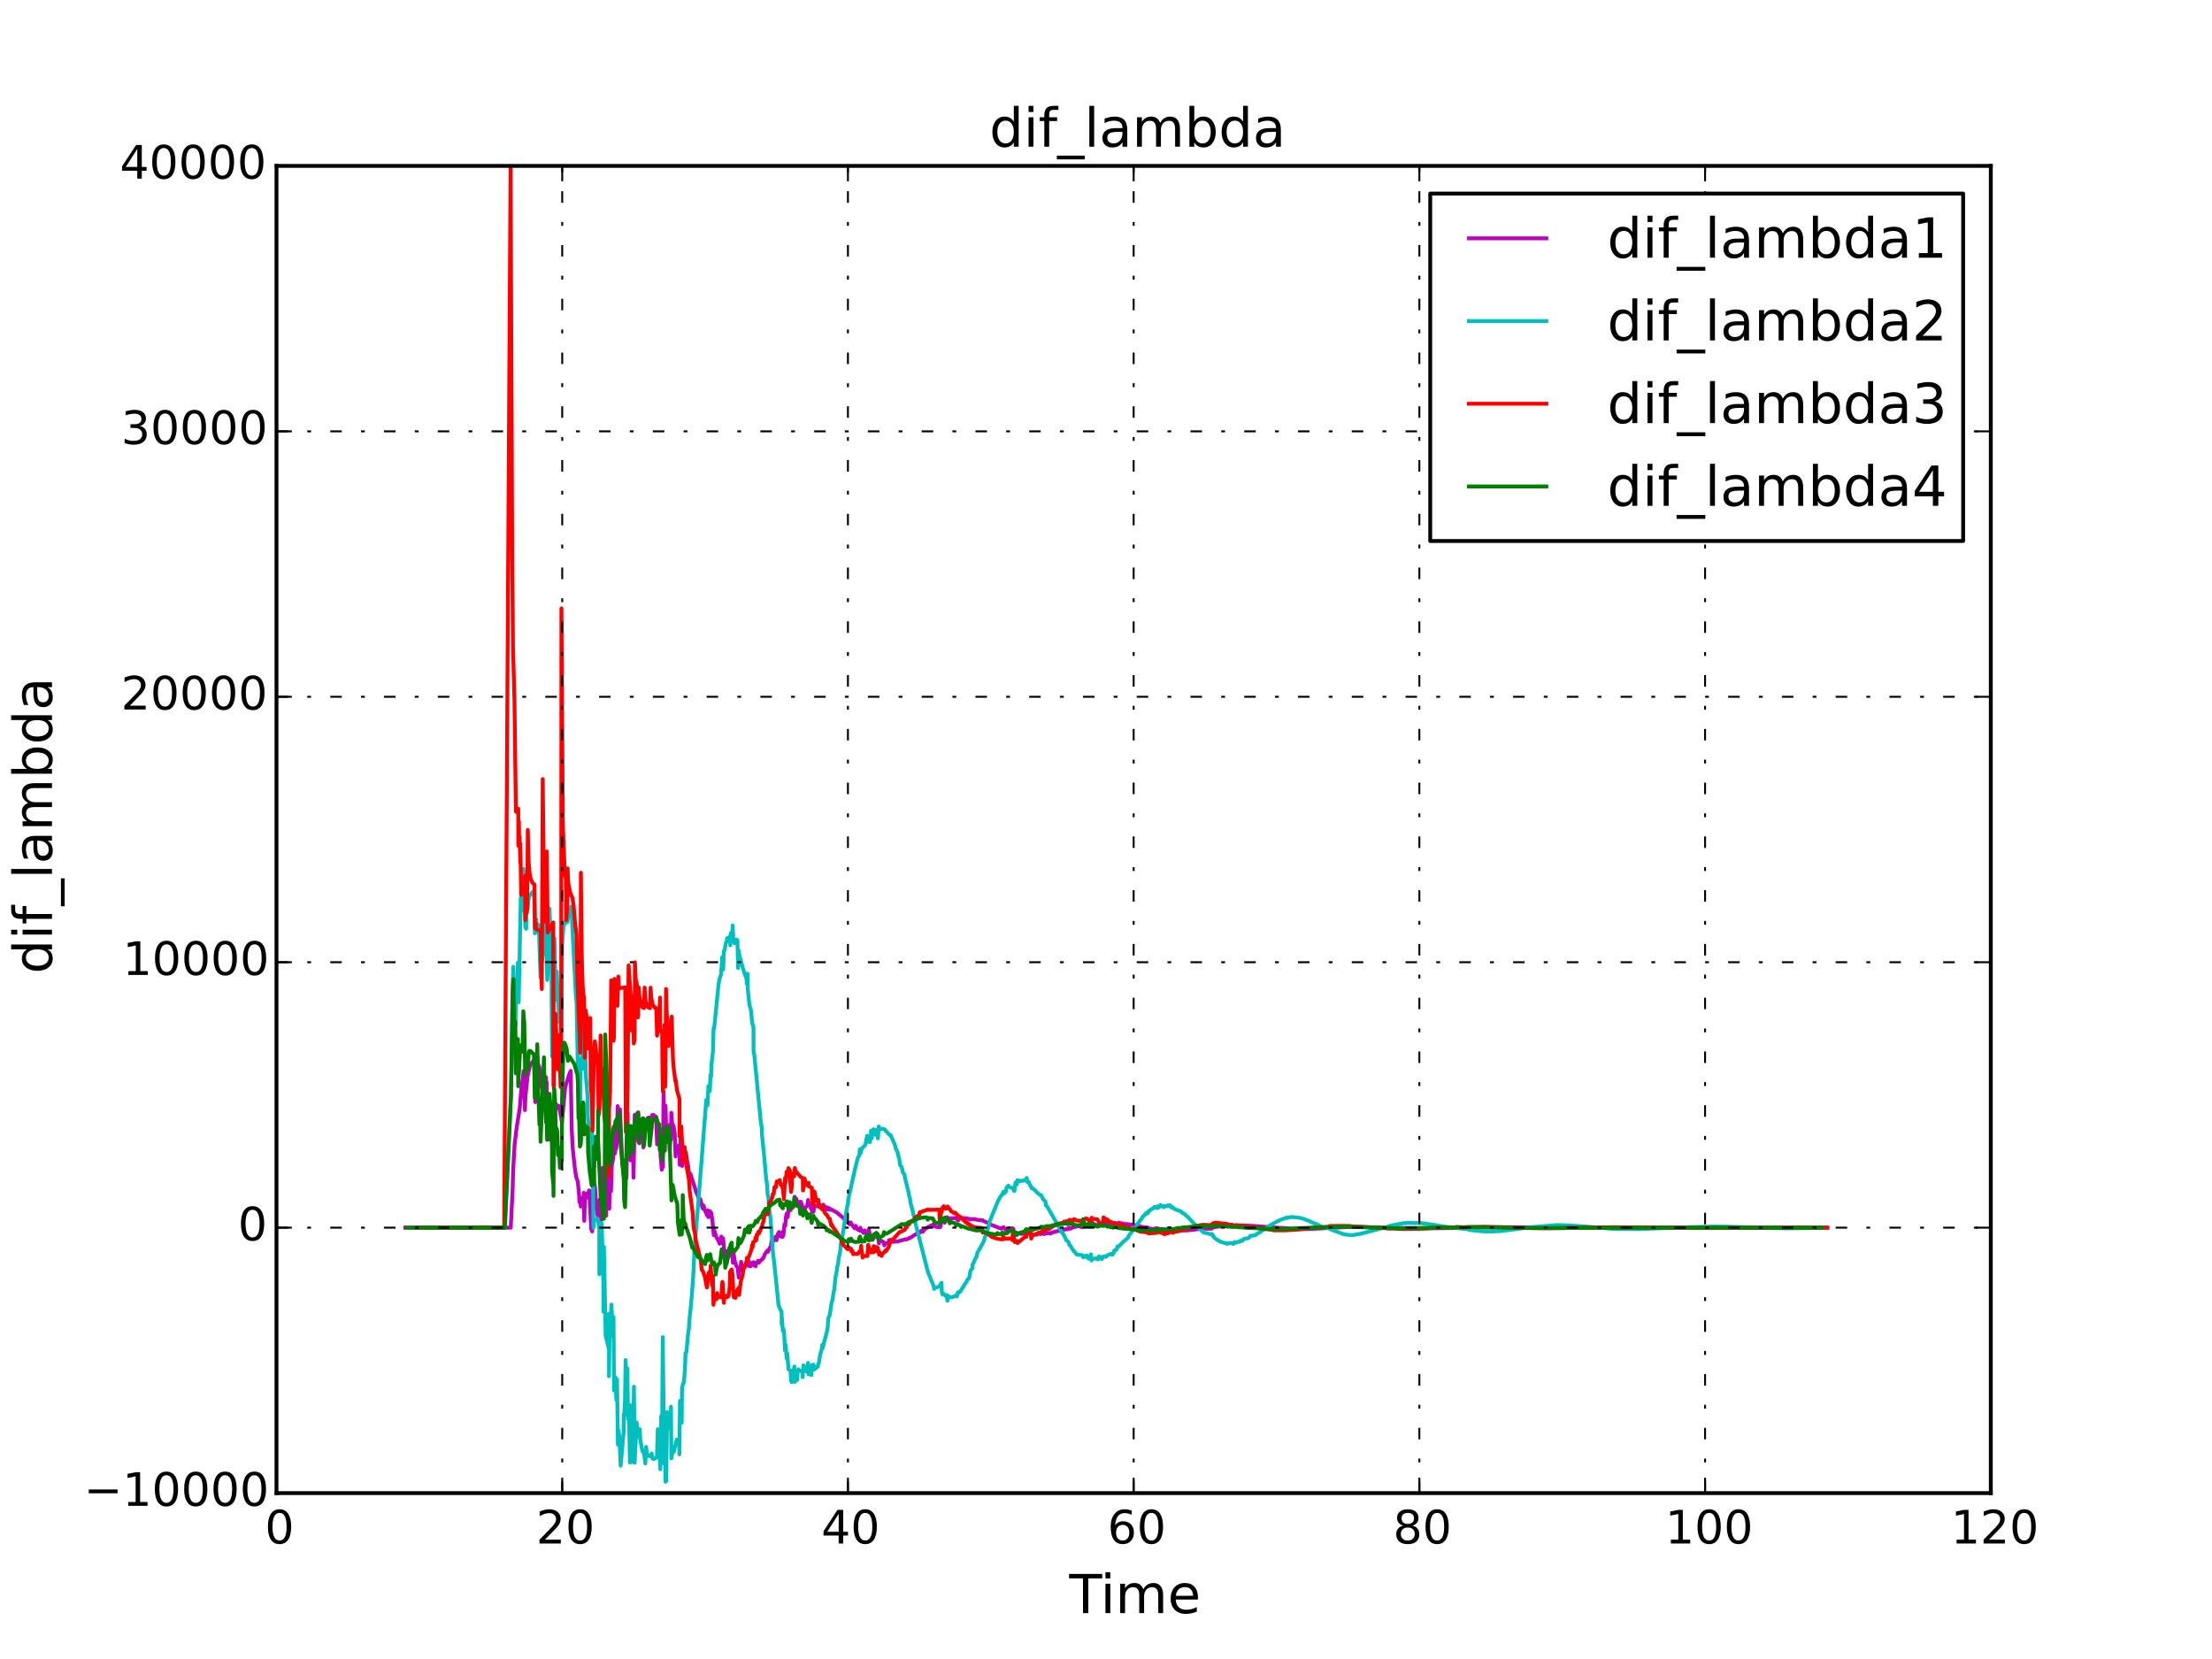<?xml version="1.0" encoding="utf-8" standalone="no"?>
<!DOCTYPE svg PUBLIC "-//W3C//DTD SVG 1.1//EN"
  "http://www.w3.org/Graphics/SVG/1.1/DTD/svg11.dtd">
<!-- Created with matplotlib (http://matplotlib.org/) -->
<svg height="432pt" version="1.1" viewBox="0 0 576 432" width="576pt" xmlns="http://www.w3.org/2000/svg" xmlns:xlink="http://www.w3.org/1999/xlink">
 <defs>
  <style type="text/css">
*{stroke-linecap:butt;stroke-linejoin:round;}
  </style>
 </defs>
 <g id="figure_1">
  <g id="patch_1">
   <path d="
M0 432
L576 432
L576 0
L0 0
z
" style="fill:#ffffff;"/>
  </g>
  <g id="axes_1">
   <g id="patch_2">
    <path d="
M72 388.8
L518.4 388.8
L518.4 43.2
L72 43.2
z
" style="fill:#ffffff;"/>
   </g>
   <g id="line2d_1">
    <path clip-path="url(#p7ff5b81e1d)" d="
M105.521 319.68
L124.172 319.68
L133.001 319.68
L133.48 309.893
L133.622 304.576
L134.009 297.973
L134.543 293.565
L135.339 288.609
L135.653 284.777
L135.793 282.881
L136.165 280.849
L136.339 278.874
L136.693 289.076
L136.835 285.379
L137.252 281.49
L137.332 280.457
L137.599 279.256
L137.95 277.744
L138.206 277.134
L138.841 276.294
L139.134 276.099
L139.365 286.994
L139.58 285.588
L139.79 274.137
L140.126 277.099
L140.443 277.892
L140.857 280.492
L141.02 282.973
L141.251 283.788
L141.375 283.58
L141.825 281.082
L142.112 280.459
L142.18 281.378
L142.341 281.839
L142.554 291.299
L142.742 290.333
L142.795 289.166
L143.231 296.794
L143.507 292.134
L143.802 299.021
L143.963 295.512
L144.16 288.566
L144.188 290.501
L144.298 290.706
L144.452 290.635
L144.75 287.457
L145.123 288.498
L145.417 287.915
L145.593 288.259
L146.328 292.101
L147.175 283.145
L148.115 280.074
L148.603 278.87
L148.864 293.747
L149.099 298.601
L149.64 303.829
L150.008 306.361
L150.46 307.714
L150.818 311.4
L150.878 313.047
L151.147 313.228
L151.243 314.2
L151.319 312.757
L151.455 312.526
L151.52 312.131
L151.675 311.901
L151.817 314.081
L152.007 310.594
L152.138 317.901
L152.28 312.539
L152.448 310.78
L152.634 311.943
L152.882 311.432
L153.411 309.967
L153.958 320.034
L154.198 320.664
L154.361 314.996
L154.628 297.6
L154.739 307.951
L154.913 308.827
L155.298 314.555
L155.79 317.413
L155.859 313.02
L156.141 316.519
L156.176 312.365
L156.321 316.523
L156.606 317.681
L156.877 304.144
L157.15 311.56
L157.275 311.275
L157.437 315.31
L157.819 316.586
L157.98 296.528
L158.658 314.755
L158.809 304.934
L159.09 310.228
L159.136 309.007
L159.299 303.563
L159.658 301.636
L159.79 293.423
L159.948 299.291
L160.09 300.384
L160.269 299.015
L160.432 299.149
L160.638 297.383
L160.827 288.037
L161.043 289.79
L161.194 288.854
L161.432 288.864
L162.049 302.827
L162.868 309.654
L162.973 301.968
L163.127 306.757
L163.402 289.859
L163.613 300.695
L163.84 298.627
L164.007 295.282
L164.218 302.161
L164.366 297.157
L164.597 295.657
L164.873 301.663
L164.968 306.658
L165.278 290.287
L165.324 294.95
L165.487 294.711
L165.842 290.784
L166.206 289.642
L166.272 290.401
L166.468 297.721
L167.002 292.52
L167.297 291.809
L167.511 298.777
L167.963 294.325
L168.114 293.633
L168.451 291.46
L168.64 291.113
L168.916 291.029
L169.657 291.059
L169.829 290.36
L170.154 290.294
L170.346 290.494
L170.835 290.785
L171.116 298.009
L171.174 296.139
L171.347 294.556
L171.49 294.81
L171.875 294.127
L172.004 300.964
L172.328 304.578
L172.475 298.884
L172.624 303.906
L172.787 284.266
L173.127 299.647
L173.288 287.916
L173.507 294.661
L173.665 295.257
L173.818 293.424
L174.179 292.972
L174.363 299.649
L174.528 297.099
L174.701 296.812
L174.803 289.772
L175.06 293.052
L175.161 292.734
L175.384 293.211
L175.684 294.954
L175.915 301.135
L176.072 299.23
L176.329 298.496
L176.822 298.258
L176.963 298.509
L177.002 303.331
L177.224 296.343
L177.633 303.615
L177.706 301.996
L177.907 301.418
L178.108 301.756
L178.41 302.59
L178.594 300.017
L178.996 302.741
L179.181 303.585
L179.425 306.153
L179.635 305.53
L179.836 305.816
L180.075 306.628
L180.875 309.05
L181.212 310.227
L181.644 311.246
L181.983 312.209
L182.182 312.047
L182.492 312.601
L182.548 313.107
L182.746 313.576
L182.789 314.013
L183.033 314.707
L183.222 313.943
L183.414 314.802
L184.115 316.459
L184.279 315.154
L184.449 316.95
L184.659 315.6
L184.892 315.389
L185.059 316.828
L185.206 315.836
L185.532 318.029
L185.865 321.653
L186.017 320.418
L186.482 322.028
L187.261 323.491
L187.376 323.857
L187.824 321.998
L188.123 323.825
L188.289 322.462
L188.475 324.252
L188.57 326.508
L188.712 325.579
L189.009 326.031
L189.25 328.862
L189.367 328.122
L189.528 325.708
L189.957 326.744
L190.232 325.148
L190.35 326.741
L190.777 327.53
L190.861 328.841
L191.028 326.412
L191.338 328.43
L191.759 329.642
L192.083 330.138
L192.366 332.689
L192.481 331.05
L192.709 330.989
L192.82 330.634
L192.985 328.58
L193.299 329.858
L193.629 330.101
L193.802 330.129
L193.981 329.907
L194.364 328.575
L194.735 329.553
L194.926 328.335
L195.198 329.738
L195.493 329.734
L195.706 328.83
L195.906 329.316
L196.236 328.665
L196.276 329.112
L196.479 329.53
L196.645 329.456
L196.748 329.735
L196.943 328.808
L197.015 328.932
L197.176 328.794
L197.376 328.303
L197.618 328.818
L198.055 328.242
L198.208 328.068
L198.504 327.94
L198.588 327.709
L198.863 327.45
L199.065 326.724
L199.66 325.88
L199.868 325.615
L199.994 325.968
L200.149 325.399
L200.32 325.303
L200.755 324.327
L200.911 323.192
L201.089 323.457
L201.287 323.308
L201.906 322.301
L201.987 322.009
L202.198 322.952
L202.621 321.165
L202.845 320.813
L203.134 321.926
L203.537 321.057
L203.685 322.139
L203.859 320.686
L203.95 321.798
L204.137 320.61
L204.257 318.787
L204.469 319.194
L204.686 316.674
L204.859 316.025
L205.121 316.939
L205.38 314.115
L205.703 313.592
L205.887 315.114
L206.035 314.44
L206.194 314.327
L206.291 314.519
L206.514 314.32
L206.777 313.707
L206.908 311.633
L207.116 312.223
L207.237 312.109
L207.374 312.163
L207.553 314.042
L207.935 313.225
L208.154 312.958
L208.548 312.939
L209.062 314.624
L209.102 314.243
L209.246 315.702
L209.426 314.891
L209.502 314.943
L209.898 314.268
L210.253 313.932
L210.416 312.482
L210.576 313.105
L210.75 313.234
L211.23 314.845
L211.399 314.479
L211.465 315.645
L211.559 314.62
L211.81 315.547
L212.126 313.932
L212.262 314.239
L212.636 313.99
L212.832 313.951
L213.293 314.102
L213.413 314.024
L213.665 314.211
L213.827 314.132
L214.029 314.877
L214.197 314.523
L214.387 313.688
L214.499 314.091
L215.345 314.428
L215.401 314.939
L215.741 314.557
L216.019 314.666
L216.143 315.052
L216.308 314.888
L216.932 315.196
L217.955 315.779
L218.449 316.179
L219.533 317.107
L220.273 317.929
L221.295 318.805
L221.479 318.292
L222.144 319.347
L222.594 319.867
L222.813 319.205
L223.156 319.973
L223.402 320.183
L223.971 320.482
L224.025 319.699
L224.333 320.555
L224.539 320.533
L224.66 320.685
L224.821 321.069
L225.104 320.389
L225.66 321.288
L226.252 320.137
L226.581 322.123
L226.84 322.27
L227.012 321.898
L227.22 322.851
L227.507 322.342
L227.58 321.507
L227.97 321.18
L228.213 321.914
L228.389 321.327
L228.678 322.114
L228.864 323.795
L229.002 322.952
L229.151 322.909
L229.299 323.069
L229.461 323.072
L230.071 323.462
L230.286 324.303
L230.451 323.916
L230.886 323.667
L231.334 323.629
L231.512 322.915
L231.774 323.4
L231.967 322.839
L232.295 323.242
L232.754 323.357
L233.811 323.249
L235.787 322.702
L236.134 322.739
L236.732 322.419
L236.798 322.329
L237 322.372
L237.999 321.674
L238.814 321.203
L238.994 321.408
L239.549 320.911
L239.737 320.792
L239.773 320.604
L240.087 320.392
L240.273 320.757
L240.66 320.263
L241.054 319.892
L241.707 319.503
L243.212 318.775
L243.441 319.32
L243.694 319.467
L244.72 319.551
L244.853 319.515
L245.24 317.534
L245.424 317.612
L245.481 317.967
L245.815 317.802
L245.998 318.382
L246.413 317.692
L246.587 316.95
L246.788 317.306
L246.943 317.195
L247.332 317.256
L249.017 317.145
L249.233 317.593
L249.511 317.836
L249.689 317.391
L250.241 317.161
L251.073 317.2
L252.011 317.31
L252.497 317.55
L252.736 317.406
L252.911 317.528
L253.084 317.472
L253.486 317.513
L253.602 317.406
L254.195 317.596
L254.959 317.708
L255.933 317.768
L256.041 317.935
L257.343 318.457
L257.481 318.534
L257.598 318.844
L257.93 318.859
L260.086 319.718
L260.767 319.937
L261.08 319.634
L261.278 319.843
L261.375 319.572
L261.481 319.916
L261.772 320.034
L262.122 320.553
L262.821 319.821
L263.642 319.845
L263.778 319.874
L263.946 320.276
L264.155 321.284
L264.506 320.914
L264.715 320.996
L264.816 321.501
L265.03 321.212
L266.069 321.295
L266.385 321.277
L266.631 320.918
L267.078 321.205
L267.355 321.207
L267.541 320.834
L267.841 321.177
L268.648 321.288
L268.75 321.491
L269.629 321.483
L270.165 321.444
L270.395 321.217
L271.029 321.36
L271.125 321.184
L271.395 321.103
L271.517 321.259
L271.684 321.141
L271.895 321.361
L272.268 321.153
L273.054 321.131
L273.364 321.067
L273.423 321.2
L273.56 321.229
L273.799 321.03
L275.027 320.634
L275.359 320.604
L276.413 320.337
L276.704 320.464
L277.223 320.153
L277.762 320.007
L277.948 320.137
L278.219 319.934
L278.398 319.673
L278.761 319.94
L279.298 319.643
L280.728 319.272
L281.729 319.571
L282.117 319.304
L282.162 319.235
L282.223 319.369
L282.335 319.148
L282.575 319.203
L282.768 318.853
L283.061 319.143
L283.378 318.93
L283.785 319.289
L284.01 319.295
L284.146 318.964
L284.254 318.192
L284.328 318.666
L284.711 318.607
L285.092 318.888
L285.898 319.099
L286.011 318.841
L286.251 319
L286.521 318.672
L286.781 318.847
L287.039 318.449
L287.139 318.761
L287.489 318.607
L287.692 318.192
L288.131 318.282
L288.679 318.363
L288.84 318.598
L288.918 318.487
L289.618 318.457
L289.668 318.623
L289.895 318.693
L290.228 318.482
L291.046 318.643
L291.321 318.368
L291.778 318.541
L292.119 318.559
L292.224 318.664
L292.435 318.61
L292.867 318.741
L293.206 318.731
L294.781 318.909
L297.09 319.406
L298.467 319.683
L298.616 319.547
L298.742 319.677
L298.953 319.724
L299.101 319.89
L299.451 319.909
L300.629 320.072
L300.744 319.902
L301.317 319.82
L301.419 320.001
L301.586 320.069
L301.686 319.927
L301.998 320.367
L302.168 320.44
L302.351 320.155
L302.769 320.042
L302.985 320.3
L303.159 320.474
L303.341 320.394
L303.516 320.45
L304.033 320.259
L304.28 320.355
L304.764 320.138
L304.828 320.326
L304.885 320.211
L305.29 320.462
L309.109 320.397
L309.424 320.356
L310.827 320.22
L313.54 319.854
L314.068 319.962
L315.531 319.937
L315.748 319.666
L317.092 319.415
L319.662 319.224
L319.754 319.343
L320.051 319.221
L320.708 319.311
L321.193 319.278
L321.716 319.138
L323.103 319.161
L323.162 319.077
L323.749 319.13
L326.029 319.204
L332.921 319.712
L335.205 319.815
L335.439 319.858
L335.879 319.92
L337.02 319.992
L337.718 320.028
L340.873 320.032
L347.798 319.675
L351.637 319.493
L351.739 319.535
L352.199 319.466
L364.11 319.724
L371.349 319.859
L372.171 319.838
L373.973 319.831
L382.4 319.73
L382.458 319.651
L383.338 319.702
L386.319 319.584
L392.674 319.553
L418.24 319.701
L419.992 319.667
L421.496 319.676
L421.988 319.639
L475.534 319.667
L475.534 319.667" style="fill:none;stroke:#bf00bf;stroke-linecap:square;"/>
   </g>
   <g id="line2d_2">
    <path clip-path="url(#p7ff5b81e1d)" d="
M108.45 319.68
L127.231 319.68
L131.444 319.68
L133.077 285.12
L133.46 257.572
L133.672 251.737
L133.953 264.947
L134.043 256.52
L134.23 266.883
L134.378 259.151
L134.771 254.563
L134.843 250.676
L135.067 260.996
L135.602 233.794
L136.124 237.091
L136.294 226.219
L136.504 228.898
L136.784 241.392
L137.008 241.858
L137.123 232.333
L137.379 236.75
L137.643 234.064
L137.862 233.336
L138.612 232.315
L139.054 231.973
L139.292 243.054
L139.42 240.167
L139.643 239.402
L139.886 242.698
L140.286 240.859
L140.759 254.573
L141.062 249.809
L141.175 250.128
L141.716 237.819
L141.954 237.498
L142.13 248.588
L142.247 246.765
L142.497 255.189
L142.712 251.646
L143.09 236.628
L143.627 250.296
L143.64 260.305
L143.785 275.149
L144.138 272.931
L144.26 261.166
L144.367 244.296
L144.705 259.528
L144.857 260.345
L144.994 252.973
L145.108 255.91
L145.356 258.902
L145.536 266.165
L145.797 265.33
L145.913 265.768
L146.177 268.312
L146.374 245.925
L146.728 241.191
L146.965 240.699
L147.073 240.206
L147.331 239.703
L147.454 239.207
L147.657 240.175
L147.799 240.018
L148.065 237.644
L148.517 236.389
L148.81 236.024
L149.186 244.484
L149.95 259.127
L150.143 261.038
L150.512 281.043
L150.733 287.711
L150.849 283.633
L151.083 290.575
L151.232 275.653
L151.347 278.429
L151.605 275.028
L151.855 264.231
L152.047 278.387
L152.238 267.89
L152.588 280.631
L152.991 285.52
L153.048 290.437
L153.897 303.361
L154.054 294.052
L154.209 297.134
L154.344 295.78
L154.523 319.752
L154.753 317.685
L155.682 317.373
L156.052 320.014
L156.064 331.814
L156.127 327.81
L156.662 321.07
L156.671 318.397
L157.114 334.099
L157.128 341.57
L157.262 324.692
L157.715 347.897
L158.534 351.159
L158.571 342.087
L158.571 342.087
L158.571 342.087
L158.588 358.365
L158.612 355.557
L158.771 344.207
L158.945 345.18
L159.219 339.709
L159.633 348.075
L159.756 342.943
L159.897 362.049
L160.052 359.065
L160.242 358.64
L160.503 364.628
L160.664 359.15
L160.905 376.193
L161.059 372.425
L161.274 373.976
L161.615 381.662
L162.392 372.998
L162.407 368.303
L162.511 368.89
L162.743 364.603
L162.904 354.157
L163.159 360.628
L163.35 356.32
L163.551 369.527
L163.787 368.386
L164.033 380.857
L164.2 365.928
L164.563 370.171
L164.851 380.738
L165.071 361.1
L165.264 380.908
L165.636 373.211
L165.778 370.405
L166.217 374.124
L166.59 372.165
L166.736 374.93
L167.268 377.801
L167.762 378.627
L168.039 381.078
L168.24 376.766
L168.417 378.383
L168.805 379.115
L169.396 379.18
L169.52 379.17
L169.681 378.49
L169.818 379.563
L169.99 379.871
L170.294 379.904
L171.065 379.487
L171.272 372.183
L171.428 375.719
L171.538 375.417
L171.694 375.422
L171.95 382.595
L172.153 368.773
L172.41 372.711
L172.576 348.186
L172.973 381.182
L172.99 378.909
L173.144 378.113
L173.306 385.87
L173.446 385.699
L173.739 367.722
L173.913 370.361
L174.116 370.98
L174.321 370.921
L174.482 371.981
L174.726 366.309
L174.814 379.749
L174.986 378.749
L175.123 377.071
L175.261 377.942
L175.456 378.056
L176.227 374.866
L176.313 375.052
L176.862 375.035
L176.903 378.706
L177.066 364.759
L177.256 369.19
L177.506 370.488
L177.601 361.508
L177.853 360.231
L178.035 360.152
L178.151 359.197
L178.347 356.655
L178.512 352.364
L178.734 352.114
L179.132 347.668
L179.406 345.79
L179.49 343.979
L179.825 340.797
L180.187 336.827
L180.625 330.503
L180.812 325.133
L181.761 314.105
L183.913 286.411
L184.249 287.813
L184.462 282.82
L184.839 284.1
L184.996 279.886
L185.174 280.282
L185.291 276.952
L185.656 273.752
L185.812 267.7
L185.955 267.823
L187.127 256.156
L187.341 254.96
L187.761 253.704
L188.071 249.223
L188.245 252.486
L188.339 252.196
L188.491 247.613
L188.658 247.481
L188.993 245.659
L189.304 244.922
L189.317 244.364
L190.154 243.966
L190.167 246.144
L190.167 246.144
L190.167 246.144
L190.179 243.585
L190.369 242.88
L190.631 245.063
L190.79 240.964
L190.948 244.941
L191.274 245.605
L191.709 244.688
L191.848 244.882
L192.022 244.81
L192.198 252.082
L192.356 247.528
L192.676 249.632
L192.836 249.766
L193.276 251.55
L193.93 253.644
L194.416 254.904
L194.432 256.099
L194.634 253.554
L194.704 257.406
L195.127 261.537
L195.55 263.061
L195.84 266.222
L196.207 267.618
L196.221 273.842
L196.428 274.819
L198.094 291.975
L198.365 293.713
L198.42 295.549
L198.997 301.181
L199.493 306.822
L199.753 308.673
L199.895 311.097
L200.084 311.765
L200.372 315.535
L200.619 317.016
L200.86 320.091
L201.173 325.214
L201.742 330.099
L202.73 339.93
L203.528 341.669
L203.548 344.884
L203.579 342.932
L203.849 346.559
L204.069 346.235
L204.185 347.206
L204.407 351.66
L204.59 350.178
L204.818 353.718
L205.018 352.468
L205.31 356.564
L205.858 356.921
L206.018 359.616
L206.163 359.906
L206.358 356.922
L206.504 356.815
L206.643 357.359
L206.855 355.829
L206.965 359.848
L207.224 359.257
L207.357 359.357
L207.566 359.344
L207.706 357.432
L207.911 356.572
L208.261 356.922
L208.463 356.986
L208.902 357.003
L209.012 358.609
L209.206 355.53
L209.377 356.573
L209.675 356.437
L209.844 357.002
L210.039 357.108
L210.381 354.899
L210.533 357.875
L210.702 356.969
L211.112 357.018
L211.269 358.076
L211.43 355.439
L211.721 355.98
L211.839 355.363
L212.05 356.616
L212.217 356.169
L212.458 356.314
L212.592 355.99
L212.958 355.904
L213.017 355.373
L213.241 354.831
L213.581 352.695
L213.968 351.442
L214.086 350.238
L214.23 350.982
L214.535 349.777
L214.915 348.249
L215.245 347.135
L215.562 345.417
L215.641 343.442
L216.07 342.39
L216.513 339.353
L216.761 338.536
L217.059 336.592
L217.259 335.685
L217.524 332.842
L217.897 330.889
L218.015 329.915
L218.276 328.94
L218.335 327.964
L218.748 326.014
L218.937 324.066
L219.323 322.126
L220.577 314.323
L220.836 313.394
L220.852 312.478
L222.381 305.563
L222.941 303.155
L223.348 301.564
L223.787 300.818
L223.902 299.262
L224.055 300.344
L224.481 298.941
L224.774 298.715
L225.341 298.109
L225.802 295.733
L225.997 296.132
L226.206 297.33
L226.521 297.408
L226.788 295.814
L226.8 294.44
L226.973 296.44
L227.458 294.039
L228.08 295.562
L228.092 294.223
L228.299 295.367
L228.472 295.234
L228.612 296.438
L228.817 293.319
L229.046 294.109
L229.211 293.923
L229.411 294.026
L229.821 293.935
L230.216 294.009
L230.41 294.109
L230.598 294.479
L230.831 294.653
L231.24 295.097
L231.73 295.577
L231.902 295.594
L232.219 296.309
L232.481 296.857
L233.019 298.118
L233.289 299.088
L233.768 300.162
L233.822 300.714
L234.193 301.87
L234.337 303.349
L234.753 303.845
L234.912 304.363
L235.065 305.271
L235.561 305.862
L235.593 306.382
L236.053 308.37
L236.568 310.407
L236.663 311.137
L236.945 311.999
L237.072 313.159
L237.59 315.007
L238.413 318.699
L241.635 331.242
L242.045 332.241
L243.048 334.697
L243.271 335.637
L243.511 335.313
L244.709 334.984
L244.904 334.37
L245.186 334.016
L245.227 336.147
L245.396 337.076
L245.577 336.785
L246.362 337.561
L246.503 337.224
L246.705 338.726
L246.899 337.44
L247.09 337.743
L247.507 337.817
L247.86 337.817
L248.614 337.532
L248.954 337.302
L249.191 337.612
L249.437 336.493
L249.659 336.61
L249.982 336.379
L251.559 333.944
L251.968 333.174
L252.305 332.829
L252.431 332.525
L252.68 330.984
L252.869 330.641
L253.24 330.245
L253.252 329.214
L253.449 328.987
L254.029 327.617
L254.32 327.136
L254.539 326.142
L255.288 324.87
L256.223 323.097
L256.471 322.055
L256.805 321.558
L257.4 319.325
L257.531 319.093
L257.652 318.187
L258.149 316.953
L259.799 312.925
L260.178 312.237
L260.288 311.924
L260.946 311.039
L261.24 310.383
L261.434 310.834
L261.736 310.117
L261.926 310.32
L262.104 309.24
L262.569 308.75
L262.718 309.029
L263.127 309.236
L263.724 309.321
L263.846 309.701
L264.135 310.137
L264.423 307.955
L264.631 308.16
L264.745 308.462
L264.882 307.362
L265.137 307.46
L265.288 307.374
L265.436 307.68
L265.787 307.508
L266.577 307.408
L266.594 307.428
L266.902 307.324
L267.332 306.737
L267.526 307.797
L267.904 307.782
L268.236 308.699
L268.44 308.853
L268.689 309.447
L268.85 309.395
L269.415 309.867
L270.102 310.589
L270.823 311.153
L271.078 311.193
L271.656 312.315
L272.221 312.833
L272.37 313.95
L272.597 314.033
L274.677 317.649
L275.308 318.837
L276.04 320.052
L276.48 320.964
L276.667 320.943
L277.453 322.457
L277.614 322.953
L277.964 323.168
L278.306 323.512
L278.454 324.181
L278.713 324.328
L279.267 325.295
L280.396 326.689
L281.811 326.837
L281.928 326.969
L282.06 327.394
L282.101 327.341
L282.208 327.04
L282.512 327.22
L282.982 326.909
L282.994 327.314
L283.106 327.337
L283.52 327.773
L283.721 327.556
L284.061 326.623
L284.213 328.222
L284.609 327.775
L285.807 327.654
L285.84 327.971
L285.854 327.931
L286.165 327.738
L286.178 327.179
L286.378 327.564
L286.733 327.306
L286.869 327.868
L287.082 327.327
L287.2 327.452
L287.547 327.138
L287.881 327.295
L288.087 327.226
L288.483 326.793
L289.279 326.529
L289.289 326.491
L289.472 326.71
L289.649 326.732
L289.996 326.278
L290.185 325.603
L290.31 325.596
L290.723 325.4
L290.987 324.556
L291.191 324.696
L292.425 323.418
L293.704 322.346
L293.975 321.697
L294.593 320.968
L294.84 320.54
L295.603 319.822
L295.905 319.246
L296.232 318.661
L296.591 318.283
L296.774 317.926
L297.146 317.547
L297.553 316.854
L297.895 316.528
L298.384 315.919
L298.518 316.105
L298.705 315.924
L298.918 315.886
L298.943 315.512
L299.326 315.282
L299.529 315.045
L300.463 314.542
L300.618 314.277
L301.268 314.578
L301.37 314.129
L301.491 314.392
L301.66 314.452
L301.845 314.15
L301.932 314.255
L302.191 313.755
L302.931 314.322
L303.083 314.355
L303.194 314.024
L303.43 314.119
L304.116 314.061
L304.162 313.856
L304.597 314.071
L304.612 313.859
L304.75 313.885
L304.96 314.393
L305.083 314.461
L305.216 314.295
L305.453 314.459
L305.889 314.856
L306.996 315.261
L307.488 315.414
L307.741 315.78
L308.461 316.11
L308.847 316.55
L309.317 316.903
L310.955 318.676
L311.401 319.108
L313.47 320.973
L314.133 321.093
L315.282 321.404
L315.454 321.301
L315.648 321.367
L315.935 321.997
L316.03 321.933
L316.3 322.421
L317.725 323.329
L319.229 323.756
L319.603 323.906
L319.893 323.698
L320.067 323.748
L321.111 323.711
L321.142 323.908
L321.156 323.884
L321.377 323.679
L321.478 323.418
L321.602 323.665
L322.293 323.392
L322.783 323.369
L322.984 323.079
L323.183 323.171
L323.263 323.082
L323.505 323.116
L323.72 322.728
L324.181 322.527
L324.972 322.465
L325.311 322.202
L325.441 322.164
L325.57 321.819
L326.821 321.673
L327.313 321.33
L327.503 321.14
L327.949 320.972
L328.464 320.568
L328.976 320.275
L330.733 319.067
L332.049 318.35
L332.545 318.08
L333.35 317.689
L334.084 317.406
L335.15 317.019
L335.195 317.17
L335.891 316.963
L336.364 316.906
L337.467 316.996
L338.599 317.162
L339.116 317.278
L340.67 317.847
L342.069 318.493
L343.223 318.918
L343.838 319.327
L344.424 319.535
L345.993 319.818
L346.264 320.036
L349.938 321.408
L351.054 321.566
L352.322 321.605
L352.978 321.495
L354.414 321.243
L358.194 320.261
L358.716 320.165
L358.833 320.072
L359.258 319.947
L360.115 319.756
L361.219 319.487
L361.725 319.275
L362.17 319.163
L363.102 318.958
L365.676 318.476
L365.942 318.517
L366.389 318.456
L368.212 318.466
L368.491 318.514
L368.696 318.442
L370.117 318.502
L370.584 318.567
L371.509 318.646
L371.741 318.727
L373.929 319.035
L374.293 319.124
L376.967 319.532
L382.368 320.102
L382.549 320.269
L386.375 320.664
L388.564 320.668
L391.086 320.551
L391.45 320.462
L392.225 320.385
L394.767 320.066
L397.957 319.641
L405.074 319.026
L405.948 319.006
L407.522 319.06
L412.556 319.35
L413.755 319.462
L419.878 319.975
L426.556 320.054
L437.031 319.671
L440.836 319.537
L446.473 319.401
L450.217 319.442
L451.284 319.475
L455.09 319.581
L457.194 319.65
L465.033 319.866
L472.658 319.761
L475.135 319.69
L475.135 319.69" style="fill:none;stroke:#00bfbf;stroke-linecap:square;"/>
   </g>
   <g id="line2d_3">
    <path clip-path="url(#p7ff5b81e1d)" d="
M108.572 319.68
L131.291 319.68
L132.948 43.2
L133.383 145.733
L133.578 168.361
L133.964 182.441
L134.337 211.384
L134.953 210.578
L134.967 220.248
L135.123 213.893
L135.19 219.438
L135.304 217.943
L135.487 224.587
L135.499 219.645
L135.703 233.041
L135.956 231.624
L136.109 231.605
L136.674 231.852
L136.718 228.036
L136.802 239.6
L137.02 236.522
L137.199 237.599
L137.286 236.849
L137.431 216.122
L137.654 224.374
L137.903 227.361
L138.159 228.687
L138.527 229.662
L138.791 230.042
L139.181 230.316
L139.307 241.693
L139.537 240.344
L139.549 241.787
L139.838 242.095
L140.814 242.419
L140.827 242.668
L140.848 249.98
L141.077 257.552
L141.32 202.856
L141.56 223.28
L141.783 227.23
L142.099 240.11
L142.159 238.962
L142.39 221.726
L142.619 242.839
L144.052 240.21
L144.114 282.324
L144.244 283.495
L144.408 265.981
L144.634 264.004
L145.24 278.436
L145.55 269.499
L145.976 283.08
L146.137 283.145
L146.191 158.438
L146.561 214.898
L147.09 227.808
L147.348 228.829
L147.438 239.617
L147.683 236.527
L147.811 226.138
L147.891 228.55
L148.022 230.327
L148.56 232.698
L149.056 233.794
L149.337 235.55
L149.774 240.628
L150.134 243.462
L150.368 255.186
L151.096 274.137
L151.162 266.74
L151.26 227.259
L151.484 248.678
L151.724 256.805
L152.08 261.055
L152.095 259.508
L152.297 275.436
L152.528 263.145
L152.819 265.524
L153.093 273.02
L153.687 265.107
L153.823 282.473
L154.071 285.313
L154.289 294.464
L154.682 273.285
L154.9 271.16
L155.716 278.016
L155.871 290.425
L156.114 288.375
L156.383 269.636
L156.617 279.73
L156.827 282.118
L156.936 278.506
L157.382 291.004
L158.452 298.067
L158.555 306.223
L158.6 288.892
L158.865 284.217
L159.154 255.268
L159.238 263.539
L159.337 260.663
L159.521 262.461
L159.74 271.013
L159.872 270.1
L160.009 254.911
L160.224 261.731
L160.398 261.17
L160.785 261.898
L160.998 254.296
L161.148 257.333
L162.791 257.104
L162.805 257.548
L162.959 294.754
L163.261 290.427
L163.42 282.924
L163.682 251.38
L164.142 257.769
L164.542 268.399
L164.61 259.311
L164.887 261.964
L165.041 271.727
L165.241 270.589
L165.336 250.578
L165.546 255.279
L165.74 255.77
L165.86 256.429
L166.123 264.924
L166.175 263.258
L166.338 257.148
L166.528 259.752
L166.816 260.666
L166.862 261.5
L167.329 262.342
L167.718 262.482
L167.847 257.169
L168.146 260.983
L168.399 261.369
L168.653 262.18
L168.791 262.339
L169.246 262.514
L169.409 257.189
L169.595 259.871
L169.926 261.586
L170.531 262.448
L170.898 262.521
L171.097 269.691
L171.444 266.117
L171.521 266.569
L171.889 259.781
L171.92 268.015
L172.422 269.18
L172.515 279.86
L172.61 284.199
L173.017 266.882
L173.043 275.206
L173.205 283
L173.273 282.047
L173.43 257.524
L173.547 262.619
L173.771 265.663
L173.807 265.115
L174.088 272.387
L174.336 269.737
L174.548 269.005
L174.76 269.505
L174.901 264.718
L175.24 275.803
L175.373 277.719
L175.873 281.611
L175.976 281.276
L176.255 283.82
L176.92 286.138
L176.951 295.92
L177.169 295.812
L177.416 293.349
L177.811 302.449
L178.281 298.714
L178.542 302.873
L178.658 301.6
L178.799 303.905
L179.389 307.092
L179.589 310.103
L180.344 315.619
L180.579 319.163
L180.727 320.245
L180.966 321.073
L181.201 323.115
L182.478 328.087
L182.732 330.694
L182.972 330.884
L183.353 331.916
L183.533 332.428
L184.065 335.267
L184.535 331.37
L184.859 332.249
L184.912 332.864
L185.047 329.568
L185.4 334.698
L185.472 334.5
L185.629 332.235
L185.784 339.755
L185.927 338.283
L186.059 338.488
L186.403 338.268
L186.588 338.296
L186.767 336.698
L186.985 337.798
L187.33 337.774
L187.913 337.809
L187.94 335.612
L188.113 333.808
L188.217 334.561
L188.353 338.239
L188.506 339.256
L188.581 337.833
L189.038 337.414
L189.287 337.815
L189.335 337.725
L189.721 337.474
L190.016 335.013
L190.095 331.18
L190.523 330.547
L190.766 332.141
L191.003 337.615
L191.136 337.839
L191.327 336.982
L191.515 337.966
L192.001 335.87
L192.396 335.312
L192.468 337.206
L192.872 333.791
L193.406 331.903
L193.701 329.639
L194.331 329.264
L194.523 327.497
L194.614 328.137
L195.213 326.71
L195.725 325.194
L195.824 324.208
L195.964 324.81
L196.105 323.44
L196.45 323.305
L196.634 323.027
L196.735 322.19
L196.916 322.992
L197.08 321.441
L197.239 321.665
L197.494 320.743
L197.7 321.126
L197.834 320.474
L197.973 320.504
L198.145 319.823
L198.493 319.271
L198.528 318.68
L198.806 318.096
L198.852 317.542
L199.25 316.019
L199.813 315.527
L199.825 315.044
L199.945 316.203
L200.059 315.441
L200.303 313.091
L200.448 313.073
L200.634 312.898
L201.017 312.1
L201.23 310.911
L201.467 310.917
L201.637 309.152
L202.043 309.156
L202.242 307.672
L202.397 307.747
L203.036 307.28
L203.324 308.551
L203.516 308.464
L203.907 309.831
L204.119 312.293
L204.433 306.707
L204.6 307.84
L204.829 305.122
L205.095 305.715
L205.295 304.187
L205.713 304.849
L205.722 307.257
L205.993 310.363
L206.15 309.255
L206.245 305.693
L206.422 306.278
L206.581 305.598
L206.81 306.296
L206.98 304.15
L207.105 304.92
L207.32 305.072
L207.684 305.578
L208.049 305.945
L208.503 306.506
L209.047 306.771
L209.092 309.998
L209.389 308.772
L209.456 306.828
L209.549 307.907
L209.651 307.386
L209.915 308.262
L210.367 308.782
L210.546 308.011
L210.664 308.98
L211.413 309.312
L211.485 311.865
L211.754 313.885
L212.065 310.246
L212.578 312.744
L212.687 312.809
L213.089 312.45
L213.208 314.258
L213.348 314.322
L213.461 313.657
L213.732 314.519
L213.981 314.486
L214.114 314.817
L214.245 314.462
L214.581 315.358
L214.882 316.028
L215.319 316.358
L215.7 317.11
L216.092 317.388
L216.255 318.301
L216.471 319.12
L216.626 318.898
L216.864 319.499
L217.914 320.923
L218.676 322.206
L218.951 322.448
L219.299 323.874
L219.475 323.925
L219.759 324.301
L220.528 325.142
L220.796 325.289
L220.982 324.804
L221.318 325.121
L221.573 325.162
L221.719 325.889
L222.001 325.746
L222.174 326.603
L222.332 326.463
L223.274 326.57
L223.89 325.774
L224.114 325.975
L224.243 324.401
L224.294 324.951
L224.618 327.475
L224.761 327.08
L225.893 327.044
L226.053 324.15
L226.319 324.876
L226.508 325.248
L226.812 326.133
L226.959 325.588
L227.477 326.101
L227.495 324.495
L228.179 324.919
L228.225 324.707
L228.244 325.826
L228.577 324.959
L228.92 326.721
L229.068 326.096
L229.238 326.694
L229.379 326.479
L229.564 327.047
L229.715 326.639
L230.333 325.923
L230.463 325.981
L230.584 325.572
L230.77 325.729
L231.359 324.811
L231.702 323.791
L232.035 323.395
L232.153 323.187
L232.436 322.987
L232.532 322.769
L232.882 322.359
L233.928 321.173
L234.299 320.786
L234.961 320.593
L235.014 320.457
L235.579 320.263
L235.899 319.452
L236.081 319.644
L236.203 319.002
L236.685 318.826
L236.889 318.536
L237.185 318.1
L238.097 317.65
L238.343 317.027
L239.342 316.399
L239.491 315.68
L239.722 315.708
L240.147 315.468
L241.686 314.935
L241.995 315.056
L244.597 314.984
L244.685 317.699
L244.697 317.631
L244.835 317.532
L245.022 315.685
L245.214 315.629
L245.411 314.474
L245.701 314.429
L245.772 314.089
L246.011 314.629
L246.154 314.7
L246.343 314.64
L246.531 314.711
L246.736 314.158
L246.885 314.519
L247.077 314.55
L247.35 314.878
L247.626 315.359
L248.447 315.903
L248.673 315.731
L249.618 316.679
L249.798 316.848
L249.938 316.77
L250.777 317.61
L250.904 317.741
L251.204 317.792
L251.334 318.211
L251.814 318.349
L251.956 318.682
L252.329 318.732
L252.462 318.969
L252.549 318.905
L252.774 319.159
L253.319 319.306
L253.335 319.494
L253.498 319.552
L255.671 319.76
L255.883 320.968
L256.008 320.79
L256.606 321.075
L256.822 321.041
L258.334 322.139
L259.915 322.62
L261.039 322.728
L261.254 321.966
L261.599 322.656
L261.725 322.532
L263.588 322.494
L263.604 322.926
L263.604 322.926
L263.604 322.926
L263.712 321.305
L263.804 320.898
L264.093 322.583
L264.242 323.422
L264.399 323.405
L264.781 323.153
L264.979 323.682
L265 323.451
L265.454 323.297
L266.889 322.08
L267.203 322.102
L267.459 321.283
L268.18 320.771
L268.422 321.304
L268.521 322.532
L268.807 321.744
L269.727 321.364
L270.514 320.976
L271.101 320.879
L271.423 320.579
L271.481 320.37
L271.758 320.224
L272.092 320.291
L273.039 320.068
L273.071 319.971
L273.198 320.041
L273.382 319.932
L273.516 319.529
L273.613 319.639
L274.781 319.015
L275.41 318.704
L276.351 318.468
L276.613 318.686
L276.815 318.577
L277.073 318.094
L277.426 318.087
L277.814 318.013
L278.011 318.157
L278.178 318.078
L278.469 317.633
L278.906 317.72
L279.393 317.666
L279.617 317.715
L279.72 317.454
L280.186 317.753
L280.379 317.834
L281.895 317.925
L282.138 318.718
L282.279 317.522
L282.826 317.242
L283.586 317.707
L283.618 317.974
L284.1 318.283
L284.274 317.108
L284.666 317.4
L285.713 317.479
L286.479 318.858
L286.712 318.752
L287.28 318.011
L287.367 316.993
L287.72 317.324
L288.448 317.63
L288.496 317.994
L288.665 317.924
L289.528 318.289
L289.981 318.799
L290.286 318.461
L290.59 318.595
L290.743 318.822
L290.952 318.849
L291.235 319.033
L291.432 318.99
L291.669 318.817
L291.803 319.001
L292.035 318.974
L292.287 319.133
L293.862 319.627
L294.194 319.896
L294.43 319.901
L295.317 320.088
L295.483 319.986
L296.078 320.405
L296.491 320.535
L296.753 320.679
L298.453 320.894
L298.568 320.76
L298.689 320.807
L299.056 321.182
L299.297 321.142
L300.73 321.065
L301.192 321.008
L301.353 320.676
L301.478 320.829
L301.945 320.885
L302.758 321.122
L302.881 320.731
L303.096 320.965
L303.222 321.438
L303.468 321.242
L304.014 321.191
L304.704 320.852
L304.814 320.559
L305.007 320.456
L305.042 320.662
L305.227 320.666
L305.392 321.025
L305.743 320.809
L307.048 320.557
L307.559 320.389
L307.876 320.228
L310.1 319.688
L310.323 319.583
L310.76 319.483
L311.016 319.343
L312.979 318.959
L313.232 318.936
L315.14 319.02
L315.153 319.185
L315.173 319.181
L315.434 319.41
L315.683 318.623
L316.056 318.539
L316.449 318.37
L319.696 318.744
L319.998 318.902
L320.922 318.928
L321.074 319.184
L321.968 319.012
L325.252 319.433
L325.552 319.55
L327.144 319.638
L327.158 319.674
L327.912 319.776
L327.938 319.844
L328.434 319.842
L328.861 319.924
L329.223 319.907
L329.249 320.018
L331.44 320.253
L331.535 320.36
L334.344 320.379
L336.494 320.268
L337.282 320.19
L337.533 320.203
L338.944 320.065
L339.318 320.035
L341.82 319.683
L345.656 319.481
L345.921 319.493
L346.151 319.416
L346.17 319.256
L346.88 319.245
L351.216 319.228
L351.689 319.296
L351.976 319.347
L354.394 319.465
L360.655 319.821
L360.801 319.778
L361.018 319.869
L361.931 319.947
L362.018 319.88
L365.469 320.034
L368.821 319.973
L369.137 320.003
L373.82 319.72
L379.184 319.63
L379.199 319.485
L380.936 319.561
L386.666 319.44
L396.108 319.733
L397.068 319.771
L402.2 319.86
L402.594 319.847
L403.297 319.856
L415.504 319.632
L417.811 319.597
L418.199 319.616
L419.368 319.566
L433.044 319.655
L445.048 319.773
L451.895 319.728
L452.179 319.765
L454.335 319.711
L454.491 319.741
L467.909 319.645
L475.887 319.699
L475.887 319.699" style="fill:none;stroke:#ff0000;stroke-linecap:square;"/>
   </g>
   <g id="line2d_4">
    <path clip-path="url(#p7ff5b81e1d)" d="
M105.742 319.68
L124.411 319.68
L131.459 319.68
L133.059 285.12
L133.5 258.652
L133.691 254.994
L133.895 271.165
L134.193 266.139
L134.313 279.524
L134.417 274.676
L134.852 272.39
L134.862 270.575
L134.939 282.851
L135.446 273.231
L135.614 272.956
L135.734 272.133
L136.063 273.888
L136.267 263.32
L136.524 266.431
L136.752 279.743
L136.824 278.272
L136.918 278.614
L137.132 278.486
L137.392 278.459
L137.72 273.876
L137.812 273.642
L138.148 273.686
L139.038 274.607
L139.278 285.875
L139.737 281.907
L139.906 271.915
L140.158 283.857
L140.463 292.812
L140.617 289.872
L140.771 297.324
L141.653 275.329
L141.836 286.417
L141.943 283.176
L142.192 292.302
L142.308 289.2
L142.463 296.82
L143.107 284.855
L143.727 293.561
L143.749 304.988
L144.1 308.661
L144.125 311.416
L144.229 292.076
L144.325 283.558
L144.5 285.876
L144.718 294.327
L144.823 293.706
L144.919 293.851
L145.09 294.491
L145.278 300.788
L145.376 300.355
L145.561 298.914
L145.808 304.105
L145.901 302.704
L146.287 302.133
L146.348 286.364
L146.74 271.902
L146.936 271.503
L147.029 271.628
L147.525 272.88
L147.909 276.239
L148.134 275.083
L148.228 275.063
L148.571 275.511
L149.574 277.12
L149.829 278.024
L150.12 279.132
L150.34 279.741
L150.475 281.664
L150.633 291.168
L150.807 291.511
L151 298.553
L151.203 298.142
L151.303 296.909
L151.703 287.181
L151.843 287.069
L151.944 287.362
L152.123 295.442
L152.374 293.028
L152.539 294.161
L153.059 294.385
L153.068 293.642
L153.144 300.151
L153.564 305.034
L154.062 308.695
L154.079 304.672
L154.577 308.424
L154.586 298.584
L154.699 303.858
L155.171 296.007
L155.728 301.925
L155.737 289.125
L155.747 296.764
L156.437 312.429
L156.862 315.601
L157.25 317.386
L157.458 312.751
L157.598 269.377
L158.053 281.953
L158.114 291.385
L158.499 301.062
L158.733 303.474
L158.847 301.995
L159.08 301.983
L159.507 295.045
L159.611 294.051
L159.777 294.375
L159.97 294.504
L160.255 291.976
L160.768 291.169
L160.948 291.074
L161.284 289.666
L161.537 297.169
L162.42 307.018
L162.524 312.558
L162.765 314.338
L163.286 292.687
L163.515 294.841
L163.726 301.051
L164.288 293.199
L164.505 299.819
L164.899 298.374
L165.017 294.821
L165.194 295.042
L165.368 295.065
L165.451 292.581
L165.618 291.306
L165.99 289.821
L166.19 297.286
L166.454 294.897
L166.763 292.386
L167.254 291.343
L167.316 291.241
L167.496 291.184
L167.698 298.308
L168.224 292.553
L168.522 291.629
L168.992 291.184
L169.183 298.308
L169.73 293.471
L169.747 292.547
L170.046 291.64
L170.806 291.171
L170.96 291.154
L171.319 292.476
L171.671 292.717
L171.785 299.458
L172.089 297.026
L172.346 296.231
L172.489 302.094
L172.591 300.178
L172.864 299.667
L173.003 299.693
L173.104 293.655
L173.523 297.431
L173.724 294.205
L174.028 293.466
L174.289 294.388
L174.849 312.589
L175.11 308.505
L175.191 308.639
L175.751 311.64
L176.362 313.424
L176.524 318.363
L176.989 321.553
L177.391 317.756
L177.522 321.464
L177.74 317.974
L177.784 311.211
L178.018 317.361
L178.195 318.256
L178.44 318.594
L178.751 319.956
L178.904 320.21
L179.655 322.395
L180.27 324.94
L180.413 324.663
L180.479 324.75
L181.091 326.239
L181.548 326.862
L181.631 327.145
L181.841 327.409
L182.007 326.883
L182.275 327.594
L182.636 328.039
L183.233 328.893
L183.644 329.163
L183.817 327.612
L184.052 326.775
L184.227 328.221
L184.473 326.954
L184.819 327.718
L184.926 326.582
L185.189 328.01
L185.486 329.256
L185.909 328.704
L186.208 329.54
L186.356 331.902
L186.667 330.033
L187.003 329.271
L187.492 328.893
L187.926 325.309
L188.195 327.349
L188.595 327.257
L188.699 327.626
L188.855 330.138
L189.616 327.357
L189.947 324.883
L190.195 325.911
L190.219 324.07
L190.323 325.087
L190.508 323.592
L190.621 325.652
L190.806 325.316
L191.078 325.802
L191.287 325.788
L192.14 324.642
L192.288 322.38
L192.654 323.83
L192.97 323.45
L193.751 321.698
L193.967 320.176
L194.648 320.872
L194.684 319.664
L194.781 320.105
L194.956 319.287
L195.14 320.94
L195.335 320.385
L195.469 319.158
L195.739 319.331
L195.976 319.331
L196.193 319.088
L196.586 318.554
L196.78 317.914
L196.866 318.081
L197.091 317.975
L197.19 318.236
L197.549 317.359
L198.122 316.935
L198.132 316.728
L198.54 316.402
L198.62 315.92
L199.348 314.768
L199.765 315.105
L199.778 315.339
L200.073 314.755
L200.255 314.225
L201.384 313.368
L201.612 313.276
L202.022 312.857
L202.168 312.777
L202.312 312.552
L202.972 312.362
L203.16 313.891
L203.383 313.128
L203.557 314.342
L203.656 313.589
L203.829 314.648
L204.091 313.606
L204.348 313.799
L204.932 312.793
L205.231 314.484
L205.367 313.586
L205.693 313.029
L205.844 314.791
L205.967 313.811
L206.118 313.726
L206.459 314.163
L206.694 313.796
L206.836 311.982
L207.067 313.441
L207.194 313.457
L207.804 314.04
L208.206 314.27
L208.372 316.081
L208.85 314.977
L209.078 316.533
L209.149 315.67
L209.264 315.724
L209.748 315.438
L209.975 315.698
L210.219 317.248
L210.346 316.59
L210.65 316.222
L210.96 316.341
L211.361 318.454
L211.501 317.48
L211.644 317.296
L211.861 316.611
L211.974 317.077
L212.323 317.33
L212.89 318.004
L213.062 318.982
L213.258 318.526
L214.486 319.197
L214.928 319.674
L215.16 319.83
L215.272 320.398
L215.618 320.22
L215.854 320.329
L216.055 320.755
L216.266 320.637
L220.031 323.175
L220.81 323.381
L221.028 322.689
L221.412 323.19
L221.611 322.536
L221.944 323.122
L222.533 323.393
L223.256 323.365
L223.697 323.342
L223.726 322.451
L223.956 322.004
L224.071 322.524
L224.277 322.777
L224.427 323.34
L225.203 323.208
L225.35 322.234
L225.832 321.502
L225.973 322.277
L226.191 322.381
L226.272 323.026
L226.401 322.616
L226.747 322.446
L226.874 321.715
L226.944 322.855
L227.14 321.843
L227.362 322.092
L227.626 321.435
L228.011 321.913
L228.203 321.013
L228.431 322.113
L228.551 321.339
L228.803 322.769
L229.087 322.22
L229.395 322.033
L229.972 321.756
L230.2 320.826
L230.394 321.307
L230.755 321.25
L231.125 321.092
L234.848 318.746
L235.053 318.843
L235.539 318.845
L235.549 318.722
L235.839 318.76
L235.935 318.804
L236.634 318.211
L237.085 318.158
L237.104 318.078
L237.469 317.895
L237.674 318.039
L238.08 317.792
L238.581 317.606
L238.779 317.195
L239.086 317.308
L239.665 317.164
L240.605 317.016
L241.348 317.016
L241.596 317.613
L241.696 317.328
L242.011 317.173
L242.891 317.262
L243.348 318.183
L243.527 318.347
L244.45 318.511
L244.56 318.605
L245.048 317.268
L245.197 317.589
L245.324 317.187
L245.491 317.354
L245.715 318.113
L245.964 317.666
L246.089 317.019
L246.614 317.713
L246.988 317.804
L247.101 317.867
L247.32 318.565
L247.609 318.188
L248.267 318.399
L248.778 318.578
L248.964 319.114
L249.355 318.841
L250.03 319.081
L250.225 319.494
L250.504 319.309
L251.023 319.466
L251.525 319.691
L252.102 319.927
L252.51 320.001
L253.032 320.119
L254.101 320.4
L254.806 320.4
L255.871 320.323
L256.209 320.769
L257.264 321.117
L259.048 321.43
L259.515 321.446
L259.707 321.078
L260.014 321.339
L260.794 321.357
L260.965 320.966
L261.387 321.13
L262.113 321.186
L262.581 320.816
L262.591 320.63
L263.734 320.369
L263.83 320.75
L264.265 321.346
L264.531 321.166
L264.765 321.584
L264.851 321.295
L265.556 321.01
L267.025 320.643
L267.044 320.247
L267.278 320.061
L267.344 320.271
L267.649 320.517
L267.781 320.156
L268.033 320.144
L268.193 319.98
L268.335 320.038
L268.506 319.927
L268.838 320.269
L269.402 320.083
L270.754 319.742
L271.089 319.442
L271.409 319.568
L271.461 319.451
L271.715 319.636
L272.398 319.299
L273.136 319.252
L273.445 319.412
L273.877 319.11
L276.278 318.679
L276.522 318.754
L277.352 318.598
L277.789 318.581
L277.934 318.785
L278.34 318.657
L278.964 318.552
L279.162 318.8
L279.38 318.622
L279.591 318.852
L280.461 319.106
L281.833 318.877
L281.961 317.517
L281.987 318.147
L282.125 319.034
L282.171 318.882
L282.192 318.749
L282.323 318.675
L282.551 318.688
L282.81 318.977
L283.176 318.733
L283.704 319.248
L284.182 318.577
L284.421 318.761
L284.645 318.817
L284.766 319.136
L285.792 319.424
L286.206 319.163
L286.227 319.326
L286.608 318.866
L286.67 319.09
L287.222 319.239
L287.994 319.085
L288.101 319.134
L288.318 319.437
L288.855 319.323
L289.039 319.344
L289.153 319.573
L289.445 319.483
L289.782 319.718
L290.018 319.55
L290.131 319.44
L291.007 319.686
L291.34 319.789
L291.481 319.777
L291.757 319.867
L292.019 319.802
L292.271 319.853
L292.47 319.934
L292.777 319.961
L293.717 319.967
L294.618 320.113
L295.116 320.211
L295.618 320.222
L296.09 320.277
L296.361 320.384
L298.315 320.282
L298.602 320.467
L299.029 320.426
L299.901 320.415
L300.164 320.223
L300.324 320.345
L300.552 320.173
L300.711 320.269
L301.048 320.301
L301.303 320.054
L301.505 320.374
L301.774 320.255
L301.866 320.389
L302.47 319.977
L303.111 320.341
L303.232 320.094
L304.099 320.196
L304.182 319.895
L304.654 319.824
L305.07 320.165
L305.367 320.026
L305.852 319.987
L306.132 319.942
L306.368 319.846
L306.48 319.859
L306.661 319.734
L306.918 319.829
L307.932 319.665
L308.586 319.553
L308.893 319.585
L312.918 319.175
L313.386 319.211
L314.448 319.377
L315.472 319.378
L315.669 319.157
L319.389 319.296
L319.554 319.43
L320.278 319.386
L320.716 319.501
L321.358 319.487
L321.562 319.456
L322.75 319.58
L324.657 319.705
L325.09 319.786
L325.469 319.745
L326.845 319.822
L328.691 319.887
L329.128 319.912
L329.667 319.98
L331.257 320.05
L334.83 320.007
L335.1 319.955
L335.601 319.966
L335.984 319.936
L336.071 320.013
L337.158 319.86
L338.169 319.822
L349.306 319.427
L365.483 319.843
L365.928 319.826
L370.165 319.744
L370.979 319.711
L381.4 319.609
L381.829 319.603
L382.064 319.532
L383.433 319.556
L388.881 319.624
L398.955 319.765
L398.978 319.756
L400.971 319.761
L403.623 319.76
L404.329 319.75
L431.708 319.685
L449.549 319.688
L474.523 319.691
L474.523 319.691" style="fill:none;stroke:#008000;stroke-linecap:square;"/>
   </g>
   <g id="patch_3">
    <path d="
M518.4 388.8
L518.4 43.2" style="fill:none;stroke:#000000;stroke-linecap:square;stroke-linejoin:miter;"/>
   </g>
   <g id="patch_4">
    <path d="
M72 388.8
L72 43.2" style="fill:none;stroke:#000000;stroke-linecap:square;stroke-linejoin:miter;"/>
   </g>
   <g id="patch_5">
    <path d="
M72 43.2
L518.4 43.2" style="fill:none;stroke:#000000;stroke-linecap:square;stroke-linejoin:miter;"/>
   </g>
   <g id="patch_6">
    <path d="
M72 388.8
L518.4 388.8" style="fill:none;stroke:#000000;stroke-linecap:square;stroke-linejoin:miter;"/>
   </g>
   <g id="matplotlib.axis_1">
    <g id="xtick_1">
     <g id="line2d_5">
      <path clip-path="url(#p7ff5b81e1d)" d="
M72 388.8
L72 43.2" style="fill:none;stroke:#000000;stroke-dasharray:3,5,1,5;stroke-dashoffset:0.0;stroke-width:0.5;"/>
     </g>
     <g id="line2d_6">
      <defs>
       <path d="
M0 0
L0 -4" id="mc7db9fdffb" style="stroke:#000000;stroke-width:0.5;"/>
      </defs>
      <g>
       <use style="stroke:#000000;stroke-width:0.5;" x="72.0" xlink:href="#mc7db9fdffb" y="388.8"/>
      </g>
     </g>
     <g id="line2d_7">
      <defs>
       <path d="
M0 0
L0 4" id="m5a7d422ac3" style="stroke:#000000;stroke-width:0.5;"/>
      </defs>
      <g>
       <use style="stroke:#000000;stroke-width:0.5;" x="72.0" xlink:href="#m5a7d422ac3" y="43.2"/>
      </g>
     </g>
     <g id="text_1">
      <!-- 0 -->
      <defs>
       <path d="
M31.781 66.406
Q24.172 66.406 20.328 58.906
Q16.5 51.422 16.5 36.375
Q16.5 21.391 20.328 13.891
Q24.172 6.391 31.781 6.391
Q39.453 6.391 43.281 13.891
Q47.125 21.391 47.125 36.375
Q47.125 51.422 43.281 58.906
Q39.453 66.406 31.781 66.406
M31.781 74.219
Q44.047 74.219 50.516 64.516
Q56.984 54.828 56.984 36.375
Q56.984 17.969 50.516 8.266
Q44.047 -1.422 31.781 -1.422
Q19.531 -1.422 13.062 8.266
Q6.594 17.969 6.594 36.375
Q6.594 54.828 13.062 64.516
Q19.531 74.219 31.781 74.219" id="DejaVuSans-30"/>
      </defs>
      <g transform="translate(68.977 401.918)scale(0.12 -0.12)">
       <use xlink:href="#DejaVuSans-30"/>
      </g>
     </g>
    </g>
    <g id="xtick_2">
     <g id="line2d_8">
      <path clip-path="url(#p7ff5b81e1d)" d="
M146.4 388.8
L146.4 43.2" style="fill:none;stroke:#000000;stroke-dasharray:3,5,1,5;stroke-dashoffset:0.0;stroke-width:0.5;"/>
     </g>
     <g id="line2d_9">
      <g>
       <use style="stroke:#000000;stroke-width:0.5;" x="146.4" xlink:href="#mc7db9fdffb" y="388.8"/>
      </g>
     </g>
     <g id="line2d_10">
      <g>
       <use style="stroke:#000000;stroke-width:0.5;" x="146.4" xlink:href="#m5a7d422ac3" y="43.2"/>
      </g>
     </g>
     <g id="text_2">
      <!-- 20 -->
      <defs>
       <path d="
M19.188 8.297
L53.609 8.297
L53.609 0
L7.328 0
L7.328 8.297
Q12.938 14.109 22.625 23.891
Q32.328 33.688 34.812 36.531
Q39.547 41.844 41.422 45.531
Q43.312 49.219 43.312 52.781
Q43.312 58.594 39.234 62.25
Q35.156 65.922 28.609 65.922
Q23.969 65.922 18.812 64.312
Q13.672 62.703 7.812 59.422
L7.812 69.391
Q13.766 71.781 18.938 73
Q24.125 74.219 28.422 74.219
Q39.75 74.219 46.484 68.547
Q53.219 62.891 53.219 53.422
Q53.219 48.922 51.531 44.891
Q49.859 40.875 45.406 35.406
Q44.188 33.984 37.641 27.219
Q31.109 20.453 19.188 8.297" id="DejaVuSans-32"/>
      </defs>
      <g transform="translate(139.603 401.918)scale(0.12 -0.12)">
       <use xlink:href="#DejaVuSans-32"/>
       <use x="63.623" xlink:href="#DejaVuSans-30"/>
      </g>
     </g>
    </g>
    <g id="xtick_3">
     <g id="line2d_11">
      <path clip-path="url(#p7ff5b81e1d)" d="
M220.8 388.8
L220.8 43.2" style="fill:none;stroke:#000000;stroke-dasharray:3,5,1,5;stroke-dashoffset:0.0;stroke-width:0.5;"/>
     </g>
     <g id="line2d_12">
      <g>
       <use style="stroke:#000000;stroke-width:0.5;" x="220.8" xlink:href="#mc7db9fdffb" y="388.8"/>
      </g>
     </g>
     <g id="line2d_13">
      <g>
       <use style="stroke:#000000;stroke-width:0.5;" x="220.8" xlink:href="#m5a7d422ac3" y="43.2"/>
      </g>
     </g>
     <g id="text_3">
      <!-- 40 -->
      <defs>
       <path d="
M37.797 64.312
L12.891 25.391
L37.797 25.391
z

M35.203 72.906
L47.609 72.906
L47.609 25.391
L58.016 25.391
L58.016 17.188
L47.609 17.188
L47.609 0
L37.797 0
L37.797 17.188
L4.891 17.188
L4.891 26.703
z
" id="DejaVuSans-34"/>
      </defs>
      <g transform="translate(213.857 401.918)scale(0.12 -0.12)">
       <use xlink:href="#DejaVuSans-34"/>
       <use x="63.623" xlink:href="#DejaVuSans-30"/>
      </g>
     </g>
    </g>
    <g id="xtick_4">
     <g id="line2d_14">
      <path clip-path="url(#p7ff5b81e1d)" d="
M295.2 388.8
L295.2 43.2" style="fill:none;stroke:#000000;stroke-dasharray:3,5,1,5;stroke-dashoffset:0.0;stroke-width:0.5;"/>
     </g>
     <g id="line2d_15">
      <g>
       <use style="stroke:#000000;stroke-width:0.5;" x="295.2" xlink:href="#mc7db9fdffb" y="388.8"/>
      </g>
     </g>
     <g id="line2d_16">
      <g>
       <use style="stroke:#000000;stroke-width:0.5;" x="295.2" xlink:href="#m5a7d422ac3" y="43.2"/>
      </g>
     </g>
     <g id="text_4">
      <!-- 60 -->
      <defs>
       <path d="
M33.016 40.375
Q26.375 40.375 22.484 35.828
Q18.609 31.297 18.609 23.391
Q18.609 15.531 22.484 10.953
Q26.375 6.391 33.016 6.391
Q39.656 6.391 43.531 10.953
Q47.406 15.531 47.406 23.391
Q47.406 31.297 43.531 35.828
Q39.656 40.375 33.016 40.375
M52.594 71.297
L52.594 62.312
Q48.875 64.062 45.094 64.984
Q41.312 65.922 37.594 65.922
Q27.828 65.922 22.672 59.328
Q17.531 52.734 16.797 39.406
Q19.672 43.656 24.016 45.922
Q28.375 48.188 33.594 48.188
Q44.578 48.188 50.953 41.516
Q57.328 34.859 57.328 23.391
Q57.328 12.156 50.688 5.359
Q44.047 -1.422 33.016 -1.422
Q20.359 -1.422 13.672 8.266
Q6.984 17.969 6.984 36.375
Q6.984 53.656 15.188 63.938
Q23.391 74.219 37.203 74.219
Q40.922 74.219 44.703 73.484
Q48.484 72.75 52.594 71.297" id="DejaVuSans-36"/>
      </defs>
      <g transform="translate(288.382 401.918)scale(0.12 -0.12)">
       <use xlink:href="#DejaVuSans-36"/>
       <use x="63.623" xlink:href="#DejaVuSans-30"/>
      </g>
     </g>
    </g>
    <g id="xtick_5">
     <g id="line2d_17">
      <path clip-path="url(#p7ff5b81e1d)" d="
M369.6 388.8
L369.6 43.2" style="fill:none;stroke:#000000;stroke-dasharray:3,5,1,5;stroke-dashoffset:0.0;stroke-width:0.5;"/>
     </g>
     <g id="line2d_18">
      <g>
       <use style="stroke:#000000;stroke-width:0.5;" x="369.6" xlink:href="#mc7db9fdffb" y="388.8"/>
      </g>
     </g>
     <g id="line2d_19">
      <g>
       <use style="stroke:#000000;stroke-width:0.5;" x="369.6" xlink:href="#m5a7d422ac3" y="43.2"/>
      </g>
     </g>
     <g id="text_5">
      <!-- 80 -->
      <defs>
       <path d="
M31.781 34.625
Q24.75 34.625 20.719 30.859
Q16.703 27.094 16.703 20.516
Q16.703 13.922 20.719 10.156
Q24.75 6.391 31.781 6.391
Q38.812 6.391 42.859 10.172
Q46.922 13.969 46.922 20.516
Q46.922 27.094 42.891 30.859
Q38.875 34.625 31.781 34.625
M21.922 38.812
Q15.578 40.375 12.031 44.719
Q8.5 49.078 8.5 55.328
Q8.5 64.062 14.719 69.141
Q20.953 74.219 31.781 74.219
Q42.672 74.219 48.875 69.141
Q55.078 64.062 55.078 55.328
Q55.078 49.078 51.531 44.719
Q48 40.375 41.703 38.812
Q48.828 37.156 52.797 32.312
Q56.781 27.484 56.781 20.516
Q56.781 9.906 50.312 4.234
Q43.844 -1.422 31.781 -1.422
Q19.734 -1.422 13.25 4.234
Q6.781 9.906 6.781 20.516
Q6.781 27.484 10.781 32.312
Q14.797 37.156 21.922 38.812
M18.312 54.391
Q18.312 48.734 21.844 45.562
Q25.391 42.391 31.781 42.391
Q38.141 42.391 41.719 45.562
Q45.312 48.734 45.312 54.391
Q45.312 60.062 41.719 63.234
Q38.141 66.406 31.781 66.406
Q25.391 66.406 21.844 63.234
Q18.312 60.062 18.312 54.391" id="DejaVuSans-38"/>
      </defs>
      <g transform="translate(362.77 401.918)scale(0.12 -0.12)">
       <use xlink:href="#DejaVuSans-38"/>
       <use x="63.623" xlink:href="#DejaVuSans-30"/>
      </g>
     </g>
    </g>
    <g id="xtick_6">
     <g id="line2d_20">
      <path clip-path="url(#p7ff5b81e1d)" d="
M444 388.8
L444 43.2" style="fill:none;stroke:#000000;stroke-dasharray:3,5,1,5;stroke-dashoffset:0.0;stroke-width:0.5;"/>
     </g>
     <g id="line2d_21">
      <g>
       <use style="stroke:#000000;stroke-width:0.5;" x="444.0" xlink:href="#mc7db9fdffb" y="388.8"/>
      </g>
     </g>
     <g id="line2d_22">
      <g>
       <use style="stroke:#000000;stroke-width:0.5;" x="444.0" xlink:href="#m5a7d422ac3" y="43.2"/>
      </g>
     </g>
     <g id="text_6">
      <!-- 100 -->
      <defs>
       <path d="
M12.406 8.297
L28.516 8.297
L28.516 63.922
L10.984 60.406
L10.984 69.391
L28.422 72.906
L38.281 72.906
L38.281 8.297
L54.391 8.297
L54.391 0
L12.406 0
z
" id="DejaVuSans-31"/>
      </defs>
      <g transform="translate(433.605 401.918)scale(0.12 -0.12)">
       <use xlink:href="#DejaVuSans-31"/>
       <use x="63.623" xlink:href="#DejaVuSans-30"/>
       <use x="127.246" xlink:href="#DejaVuSans-30"/>
      </g>
     </g>
    </g>
    <g id="xtick_7">
     <g id="line2d_23">
      <path clip-path="url(#p7ff5b81e1d)" d="
M518.4 388.8
L518.4 43.2" style="fill:none;stroke:#000000;stroke-dasharray:3,5,1,5;stroke-dashoffset:0.0;stroke-width:0.5;"/>
     </g>
     <g id="line2d_24">
      <g>
       <use style="stroke:#000000;stroke-width:0.5;" x="518.4" xlink:href="#mc7db9fdffb" y="388.8"/>
      </g>
     </g>
     <g id="line2d_25">
      <g>
       <use style="stroke:#000000;stroke-width:0.5;" x="518.4" xlink:href="#m5a7d422ac3" y="43.2"/>
      </g>
     </g>
     <g id="text_7">
      <!-- 120 -->
      <g transform="translate(508.005 401.918)scale(0.12 -0.12)">
       <use xlink:href="#DejaVuSans-31"/>
       <use x="63.623" xlink:href="#DejaVuSans-32"/>
       <use x="127.246" xlink:href="#DejaVuSans-30"/>
      </g>
     </g>
    </g>
    <g id="text_8">
     <!-- Time -->
     <defs>
      <path d="
M9.422 54.688
L18.406 54.688
L18.406 0
L9.422 0
z

M9.422 75.984
L18.406 75.984
L18.406 64.594
L9.422 64.594
z
" id="DejaVuSans-69"/>
      <path d="
M-0.297 72.906
L61.375 72.906
L61.375 64.594
L35.5 64.594
L35.5 0
L25.594 0
L25.594 64.594
L-0.297 64.594
z
" id="DejaVuSans-54"/>
      <path d="
M52 44.188
Q55.375 50.25 60.062 53.125
Q64.75 56 71.094 56
Q79.641 56 84.281 50.016
Q88.922 44.047 88.922 33.016
L88.922 0
L79.891 0
L79.891 32.719
Q79.891 40.578 77.094 44.375
Q74.312 48.188 68.609 48.188
Q61.625 48.188 57.562 43.547
Q53.516 38.922 53.516 30.906
L53.516 0
L44.484 0
L44.484 32.719
Q44.484 40.625 41.703 44.406
Q38.922 48.188 33.109 48.188
Q26.219 48.188 22.156 43.531
Q18.109 38.875 18.109 30.906
L18.109 0
L9.078 0
L9.078 54.688
L18.109 54.688
L18.109 46.188
Q21.188 51.219 25.484 53.609
Q29.781 56 35.688 56
Q41.656 56 45.828 52.969
Q50 49.953 52 44.188" id="DejaVuSans-6d"/>
      <path d="
M56.203 29.594
L56.203 25.203
L14.891 25.203
Q15.484 15.922 20.484 11.062
Q25.484 6.203 34.422 6.203
Q39.594 6.203 44.453 7.469
Q49.312 8.734 54.109 11.281
L54.109 2.781
Q49.266 0.734 44.188 -0.344
Q39.109 -1.422 33.891 -1.422
Q20.797 -1.422 13.156 6.188
Q5.516 13.812 5.516 26.812
Q5.516 40.234 12.766 48.109
Q20.016 56 32.328 56
Q43.359 56 49.781 48.891
Q56.203 41.797 56.203 29.594
M47.219 32.234
Q47.125 39.594 43.094 43.984
Q39.062 48.391 32.422 48.391
Q24.906 48.391 20.391 44.141
Q15.875 39.891 15.188 32.172
z
" id="DejaVuSans-65"/>
     </defs>
     <g transform="translate(278.425 420.052)scale(0.14 -0.14)">
      <use xlink:href="#DejaVuSans-54"/>
      <use x="57.959" xlink:href="#DejaVuSans-69"/>
      <use x="85.742" xlink:href="#DejaVuSans-6d"/>
      <use x="183.154" xlink:href="#DejaVuSans-65"/>
     </g>
    </g>
   </g>
   <g id="matplotlib.axis_2">
    <g id="ytick_1">
     <g id="line2d_26">
      <path clip-path="url(#p7ff5b81e1d)" d="
M72 388.8
L518.4 388.8" style="fill:none;stroke:#000000;stroke-dasharray:3,5,1,5;stroke-dashoffset:0.0;stroke-width:0.5;"/>
     </g>
     <g id="line2d_27">
      <defs>
       <path d="
M0 0
L4 0" id="md7965d1ba0" style="stroke:#000000;stroke-width:0.5;"/>
      </defs>
      <g>
       <use style="stroke:#000000;stroke-width:0.5;" x="72.0" xlink:href="#md7965d1ba0" y="388.8"/>
      </g>
     </g>
     <g id="line2d_28">
      <defs>
       <path d="
M0 0
L-4 0" id="md9a1c1a7cd" style="stroke:#000000;stroke-width:0.5;"/>
      </defs>
      <g>
       <use style="stroke:#000000;stroke-width:0.5;" x="518.4" xlink:href="#md9a1c1a7cd" y="388.8"/>
      </g>
     </g>
     <g id="text_9">
      <!-- −10000 -->
      <defs>
       <path d="
M10.594 35.5
L73.188 35.5
L73.188 27.203
L10.594 27.203
z
" id="DejaVuSans-2212"/>
      </defs>
      <g transform="translate(21.837 392.111)scale(0.12 -0.12)">
       <use xlink:href="#DejaVuSans-2212"/>
       <use x="83.789" xlink:href="#DejaVuSans-31"/>
       <use x="147.412" xlink:href="#DejaVuSans-30"/>
       <use x="211.035" xlink:href="#DejaVuSans-30"/>
       <use x="274.658" xlink:href="#DejaVuSans-30"/>
       <use x="338.281" xlink:href="#DejaVuSans-30"/>
      </g>
     </g>
    </g>
    <g id="ytick_2">
     <g id="line2d_29">
      <path clip-path="url(#p7ff5b81e1d)" d="
M72 319.68
L518.4 319.68" style="fill:none;stroke:#000000;stroke-dasharray:3,5,1,5;stroke-dashoffset:0.0;stroke-width:0.5;"/>
     </g>
     <g id="line2d_30">
      <g>
       <use style="stroke:#000000;stroke-width:0.5;" x="72.0" xlink:href="#md7965d1ba0" y="319.68"/>
      </g>
     </g>
     <g id="line2d_31">
      <g>
       <use style="stroke:#000000;stroke-width:0.5;" x="518.4" xlink:href="#md9a1c1a7cd" y="319.68"/>
      </g>
     </g>
     <g id="text_10">
      <!-- 0 -->
      <g transform="translate(61.953 322.991)scale(0.12 -0.12)">
       <use xlink:href="#DejaVuSans-30"/>
      </g>
     </g>
    </g>
    <g id="ytick_3">
     <g id="line2d_32">
      <path clip-path="url(#p7ff5b81e1d)" d="
M72 250.56
L518.4 250.56" style="fill:none;stroke:#000000;stroke-dasharray:3,5,1,5;stroke-dashoffset:0.0;stroke-width:0.5;"/>
     </g>
     <g id="line2d_33">
      <g>
       <use style="stroke:#000000;stroke-width:0.5;" x="72.0" xlink:href="#md7965d1ba0" y="250.56"/>
      </g>
     </g>
     <g id="line2d_34">
      <g>
       <use style="stroke:#000000;stroke-width:0.5;" x="518.4" xlink:href="#md9a1c1a7cd" y="250.56"/>
      </g>
     </g>
     <g id="text_11">
      <!-- 10000 -->
      <g transform="translate(31.94 253.871)scale(0.12 -0.12)">
       <use xlink:href="#DejaVuSans-31"/>
       <use x="63.623" xlink:href="#DejaVuSans-30"/>
       <use x="127.246" xlink:href="#DejaVuSans-30"/>
       <use x="190.869" xlink:href="#DejaVuSans-30"/>
       <use x="254.492" xlink:href="#DejaVuSans-30"/>
      </g>
     </g>
    </g>
    <g id="ytick_4">
     <g id="line2d_35">
      <path clip-path="url(#p7ff5b81e1d)" d="
M72 181.44
L518.4 181.44" style="fill:none;stroke:#000000;stroke-dasharray:3,5,1,5;stroke-dashoffset:0.0;stroke-width:0.5;"/>
     </g>
     <g id="line2d_36">
      <g>
       <use style="stroke:#000000;stroke-width:0.5;" x="72.0" xlink:href="#md7965d1ba0" y="181.44"/>
      </g>
     </g>
     <g id="line2d_37">
      <g>
       <use style="stroke:#000000;stroke-width:0.5;" x="518.4" xlink:href="#md9a1c1a7cd" y="181.44"/>
      </g>
     </g>
     <g id="text_12">
      <!-- 20000 -->
      <g transform="translate(31.501 184.751)scale(0.12 -0.12)">
       <use xlink:href="#DejaVuSans-32"/>
       <use x="63.623" xlink:href="#DejaVuSans-30"/>
       <use x="127.246" xlink:href="#DejaVuSans-30"/>
       <use x="190.869" xlink:href="#DejaVuSans-30"/>
       <use x="254.492" xlink:href="#DejaVuSans-30"/>
      </g>
     </g>
    </g>
    <g id="ytick_5">
     <g id="line2d_38">
      <path clip-path="url(#p7ff5b81e1d)" d="
M72 112.32
L518.4 112.32" style="fill:none;stroke:#000000;stroke-dasharray:3,5,1,5;stroke-dashoffset:0.0;stroke-width:0.5;"/>
     </g>
     <g id="line2d_39">
      <g>
       <use style="stroke:#000000;stroke-width:0.5;" x="72.0" xlink:href="#md7965d1ba0" y="112.32"/>
      </g>
     </g>
     <g id="line2d_40">
      <g>
       <use style="stroke:#000000;stroke-width:0.5;" x="518.4" xlink:href="#md9a1c1a7cd" y="112.32"/>
      </g>
     </g>
     <g id="text_13">
      <!-- 30000 -->
      <defs>
       <path d="
M40.578 39.312
Q47.656 37.797 51.625 33
Q55.609 28.219 55.609 21.188
Q55.609 10.406 48.188 4.484
Q40.766 -1.422 27.094 -1.422
Q22.516 -1.422 17.656 -0.516
Q12.797 0.391 7.625 2.203
L7.625 11.719
Q11.719 9.328 16.594 8.109
Q21.484 6.891 26.812 6.891
Q36.078 6.891 40.938 10.547
Q45.797 14.203 45.797 21.188
Q45.797 27.641 41.281 31.266
Q36.766 34.906 28.719 34.906
L20.219 34.906
L20.219 43.016
L29.109 43.016
Q36.375 43.016 40.234 45.922
Q44.094 48.828 44.094 54.297
Q44.094 59.906 40.109 62.906
Q36.141 65.922 28.719 65.922
Q24.656 65.922 20.016 65.031
Q15.375 64.156 9.812 62.312
L9.812 71.094
Q15.438 72.656 20.344 73.438
Q25.25 74.219 29.594 74.219
Q40.828 74.219 47.359 69.109
Q53.906 64.016 53.906 55.328
Q53.906 49.266 50.438 45.094
Q46.969 40.922 40.578 39.312" id="DejaVuSans-33"/>
      </defs>
      <g transform="translate(31.537 115.631)scale(0.12 -0.12)">
       <use xlink:href="#DejaVuSans-33"/>
       <use x="63.623" xlink:href="#DejaVuSans-30"/>
       <use x="127.246" xlink:href="#DejaVuSans-30"/>
       <use x="190.869" xlink:href="#DejaVuSans-30"/>
       <use x="254.492" xlink:href="#DejaVuSans-30"/>
      </g>
     </g>
    </g>
    <g id="ytick_6">
     <g id="line2d_41">
      <path clip-path="url(#p7ff5b81e1d)" d="
M72 43.2
L518.4 43.2" style="fill:none;stroke:#000000;stroke-dasharray:3,5,1,5;stroke-dashoffset:0.0;stroke-width:0.5;"/>
     </g>
     <g id="line2d_42">
      <g>
       <use style="stroke:#000000;stroke-width:0.5;" x="72.0" xlink:href="#md7965d1ba0" y="43.2"/>
      </g>
     </g>
     <g id="line2d_43">
      <g>
       <use style="stroke:#000000;stroke-width:0.5;" x="518.4" xlink:href="#md9a1c1a7cd" y="43.2"/>
      </g>
     </g>
     <g id="text_14">
      <!-- 40000 -->
      <g transform="translate(31.209 46.511)scale(0.12 -0.12)">
       <use xlink:href="#DejaVuSans-34"/>
       <use x="63.623" xlink:href="#DejaVuSans-30"/>
       <use x="127.246" xlink:href="#DejaVuSans-30"/>
       <use x="190.869" xlink:href="#DejaVuSans-30"/>
       <use x="254.492" xlink:href="#DejaVuSans-30"/>
      </g>
     </g>
    </g>
    <g id="text_15">
     <!-- dif_lambda -->
     <defs>
      <path d="
M48.688 27.297
Q48.688 37.203 44.609 42.844
Q40.531 48.484 33.406 48.484
Q26.266 48.484 22.188 42.844
Q18.109 37.203 18.109 27.297
Q18.109 17.391 22.188 11.75
Q26.266 6.109 33.406 6.109
Q40.531 6.109 44.609 11.75
Q48.688 17.391 48.688 27.297
M18.109 46.391
Q20.953 51.266 25.266 53.625
Q29.594 56 35.594 56
Q45.562 56 51.781 48.094
Q58.016 40.188 58.016 27.297
Q58.016 14.406 51.781 6.484
Q45.562 -1.422 35.594 -1.422
Q29.594 -1.422 25.266 0.953
Q20.953 3.328 18.109 8.203
L18.109 0
L9.078 0
L9.078 75.984
L18.109 75.984
z
" id="DejaVuSans-62"/>
      <path d="
M9.422 75.984
L18.406 75.984
L18.406 0
L9.422 0
z
" id="DejaVuSans-6c"/>
      <path d="
M34.281 27.484
Q23.391 27.484 19.188 25
Q14.984 22.516 14.984 16.5
Q14.984 11.719 18.141 8.906
Q21.297 6.109 26.703 6.109
Q34.188 6.109 38.703 11.406
Q43.219 16.703 43.219 25.484
L43.219 27.484
z

M52.203 31.203
L52.203 0
L43.219 0
L43.219 8.297
Q40.141 3.328 35.547 0.953
Q30.953 -1.422 24.312 -1.422
Q15.922 -1.422 10.953 3.297
Q6 8.016 6 15.922
Q6 25.141 12.172 29.828
Q18.359 34.516 30.609 34.516
L43.219 34.516
L43.219 35.406
Q43.219 41.609 39.141 45
Q35.062 48.391 27.688 48.391
Q23 48.391 18.547 47.266
Q14.109 46.141 10.016 43.891
L10.016 52.203
Q14.938 54.109 19.578 55.047
Q24.219 56 28.609 56
Q40.484 56 46.344 49.844
Q52.203 43.703 52.203 31.203" id="DejaVuSans-61"/>
      <path d="
M37.109 75.984
L37.109 68.5
L28.516 68.5
Q23.688 68.5 21.797 66.547
Q19.922 64.594 19.922 59.516
L19.922 54.688
L34.719 54.688
L34.719 47.703
L19.922 47.703
L19.922 0
L10.891 0
L10.891 47.703
L2.297 47.703
L2.297 54.688
L10.891 54.688
L10.891 58.5
Q10.891 67.625 15.141 71.797
Q19.391 75.984 28.609 75.984
z
" id="DejaVuSans-66"/>
      <path d="
M45.406 46.391
L45.406 75.984
L54.391 75.984
L54.391 0
L45.406 0
L45.406 8.203
Q42.578 3.328 38.25 0.953
Q33.938 -1.422 27.875 -1.422
Q17.969 -1.422 11.734 6.484
Q5.516 14.406 5.516 27.297
Q5.516 40.188 11.734 48.094
Q17.969 56 27.875 56
Q33.938 56 38.25 53.625
Q42.578 51.266 45.406 46.391
M14.797 27.297
Q14.797 17.391 18.875 11.75
Q22.953 6.109 30.078 6.109
Q37.203 6.109 41.297 11.75
Q45.406 17.391 45.406 27.297
Q45.406 37.203 41.297 42.844
Q37.203 48.484 30.078 48.484
Q22.953 48.484 18.875 42.844
Q14.797 37.203 14.797 27.297" id="DejaVuSans-64"/>
      <path d="
M50.984 -16.609
L50.984 -23.578
L-0.984 -23.578
L-0.984 -16.609
z
" id="DejaVuSans-5f"/>
     </defs>
     <g transform="translate(13.537 253.562)rotate(-90.0)scale(0.14 -0.14)">
      <use xlink:href="#DejaVuSans-64"/>
      <use x="63.477" xlink:href="#DejaVuSans-69"/>
      <use x="91.26" xlink:href="#DejaVuSans-66"/>
      <use x="126.465" xlink:href="#DejaVuSans-5f"/>
      <use x="176.465" xlink:href="#DejaVuSans-6c"/>
      <use x="204.248" xlink:href="#DejaVuSans-61"/>
      <use x="265.527" xlink:href="#DejaVuSans-6d"/>
      <use x="362.939" xlink:href="#DejaVuSans-62"/>
      <use x="426.416" xlink:href="#DejaVuSans-64"/>
      <use x="489.893" xlink:href="#DejaVuSans-61"/>
     </g>
    </g>
   </g>
   <g id="text_16">
    <!-- dif_lambda -->
    <g transform="translate(257.638 38.2)scale(0.14 -0.14)">
     <use xlink:href="#DejaVuSans-64"/>
     <use x="63.477" xlink:href="#DejaVuSans-69"/>
     <use x="91.26" xlink:href="#DejaVuSans-66"/>
     <use x="126.465" xlink:href="#DejaVuSans-5f"/>
     <use x="176.465" xlink:href="#DejaVuSans-6c"/>
     <use x="204.248" xlink:href="#DejaVuSans-61"/>
     <use x="265.527" xlink:href="#DejaVuSans-6d"/>
     <use x="362.939" xlink:href="#DejaVuSans-62"/>
     <use x="426.416" xlink:href="#DejaVuSans-64"/>
     <use x="489.893" xlink:href="#DejaVuSans-61"/>
    </g>
   </g>
   <g id="legend_1">
    <g id="patch_7">
     <path d="
M372.429 140.868
L511.2 140.868
L511.2 50.4
L372.429 50.4
z
" style="fill:#ffffff;stroke:#000000;stroke-linejoin:miter;"/>
    </g>
    <g id="line2d_44">
     <path d="
M382.509 62.062
L402.669 62.062" style="fill:none;stroke:#bf00bf;stroke-linecap:square;"/>
    </g>
    <g id="line2d_45"/>
    <g id="text_17">
     <!-- dif_lambda1 -->
     <g transform="translate(418.509 67.102)scale(0.144 -0.144)">
      <use xlink:href="#DejaVuSans-64"/>
      <use x="63.477" xlink:href="#DejaVuSans-69"/>
      <use x="91.26" xlink:href="#DejaVuSans-66"/>
      <use x="126.465" xlink:href="#DejaVuSans-5f"/>
      <use x="176.465" xlink:href="#DejaVuSans-6c"/>
      <use x="204.248" xlink:href="#DejaVuSans-61"/>
      <use x="265.527" xlink:href="#DejaVuSans-6d"/>
      <use x="362.939" xlink:href="#DejaVuSans-62"/>
      <use x="426.416" xlink:href="#DejaVuSans-64"/>
      <use x="489.893" xlink:href="#DejaVuSans-61"/>
      <use x="551.172" xlink:href="#DejaVuSans-31"/>
     </g>
    </g>
    <g id="line2d_46">
     <path d="
M382.509 83.599
L402.669 83.599" style="fill:none;stroke:#00bfbf;stroke-linecap:square;"/>
    </g>
    <g id="line2d_47"/>
    <g id="text_18">
     <!-- dif_lambda2 -->
     <g transform="translate(418.509 88.639)scale(0.144 -0.144)">
      <use xlink:href="#DejaVuSans-64"/>
      <use x="63.477" xlink:href="#DejaVuSans-69"/>
      <use x="91.26" xlink:href="#DejaVuSans-66"/>
      <use x="126.465" xlink:href="#DejaVuSans-5f"/>
      <use x="176.465" xlink:href="#DejaVuSans-6c"/>
      <use x="204.248" xlink:href="#DejaVuSans-61"/>
      <use x="265.527" xlink:href="#DejaVuSans-6d"/>
      <use x="362.939" xlink:href="#DejaVuSans-62"/>
      <use x="426.416" xlink:href="#DejaVuSans-64"/>
      <use x="489.893" xlink:href="#DejaVuSans-61"/>
      <use x="551.172" xlink:href="#DejaVuSans-32"/>
     </g>
    </g>
    <g id="line2d_48">
     <path d="
M382.509 105.136
L402.669 105.136" style="fill:none;stroke:#ff0000;stroke-linecap:square;"/>
    </g>
    <g id="line2d_49"/>
    <g id="text_19">
     <!-- dif_lambda3 -->
     <g transform="translate(418.509 110.176)scale(0.144 -0.144)">
      <use xlink:href="#DejaVuSans-64"/>
      <use x="63.477" xlink:href="#DejaVuSans-69"/>
      <use x="91.26" xlink:href="#DejaVuSans-66"/>
      <use x="126.465" xlink:href="#DejaVuSans-5f"/>
      <use x="176.465" xlink:href="#DejaVuSans-6c"/>
      <use x="204.248" xlink:href="#DejaVuSans-61"/>
      <use x="265.527" xlink:href="#DejaVuSans-6d"/>
      <use x="362.939" xlink:href="#DejaVuSans-62"/>
      <use x="426.416" xlink:href="#DejaVuSans-64"/>
      <use x="489.893" xlink:href="#DejaVuSans-61"/>
      <use x="551.172" xlink:href="#DejaVuSans-33"/>
     </g>
    </g>
    <g id="line2d_50">
     <path d="
M382.509 126.673
L402.669 126.673" style="fill:none;stroke:#008000;stroke-linecap:square;"/>
    </g>
    <g id="line2d_51"/>
    <g id="text_20">
     <!-- dif_lambda4 -->
     <g transform="translate(418.509 131.713)scale(0.144 -0.144)">
      <use xlink:href="#DejaVuSans-64"/>
      <use x="63.477" xlink:href="#DejaVuSans-69"/>
      <use x="91.26" xlink:href="#DejaVuSans-66"/>
      <use x="126.465" xlink:href="#DejaVuSans-5f"/>
      <use x="176.465" xlink:href="#DejaVuSans-6c"/>
      <use x="204.248" xlink:href="#DejaVuSans-61"/>
      <use x="265.527" xlink:href="#DejaVuSans-6d"/>
      <use x="362.939" xlink:href="#DejaVuSans-62"/>
      <use x="426.416" xlink:href="#DejaVuSans-64"/>
      <use x="489.893" xlink:href="#DejaVuSans-61"/>
      <use x="551.172" xlink:href="#DejaVuSans-34"/>
     </g>
    </g>
   </g>
  </g>
 </g>
 <defs>
  <clipPath id="p7ff5b81e1d">
   <rect height="345.6" width="446.4" x="72.0" y="43.2"/>
  </clipPath>
 </defs>
</svg>
